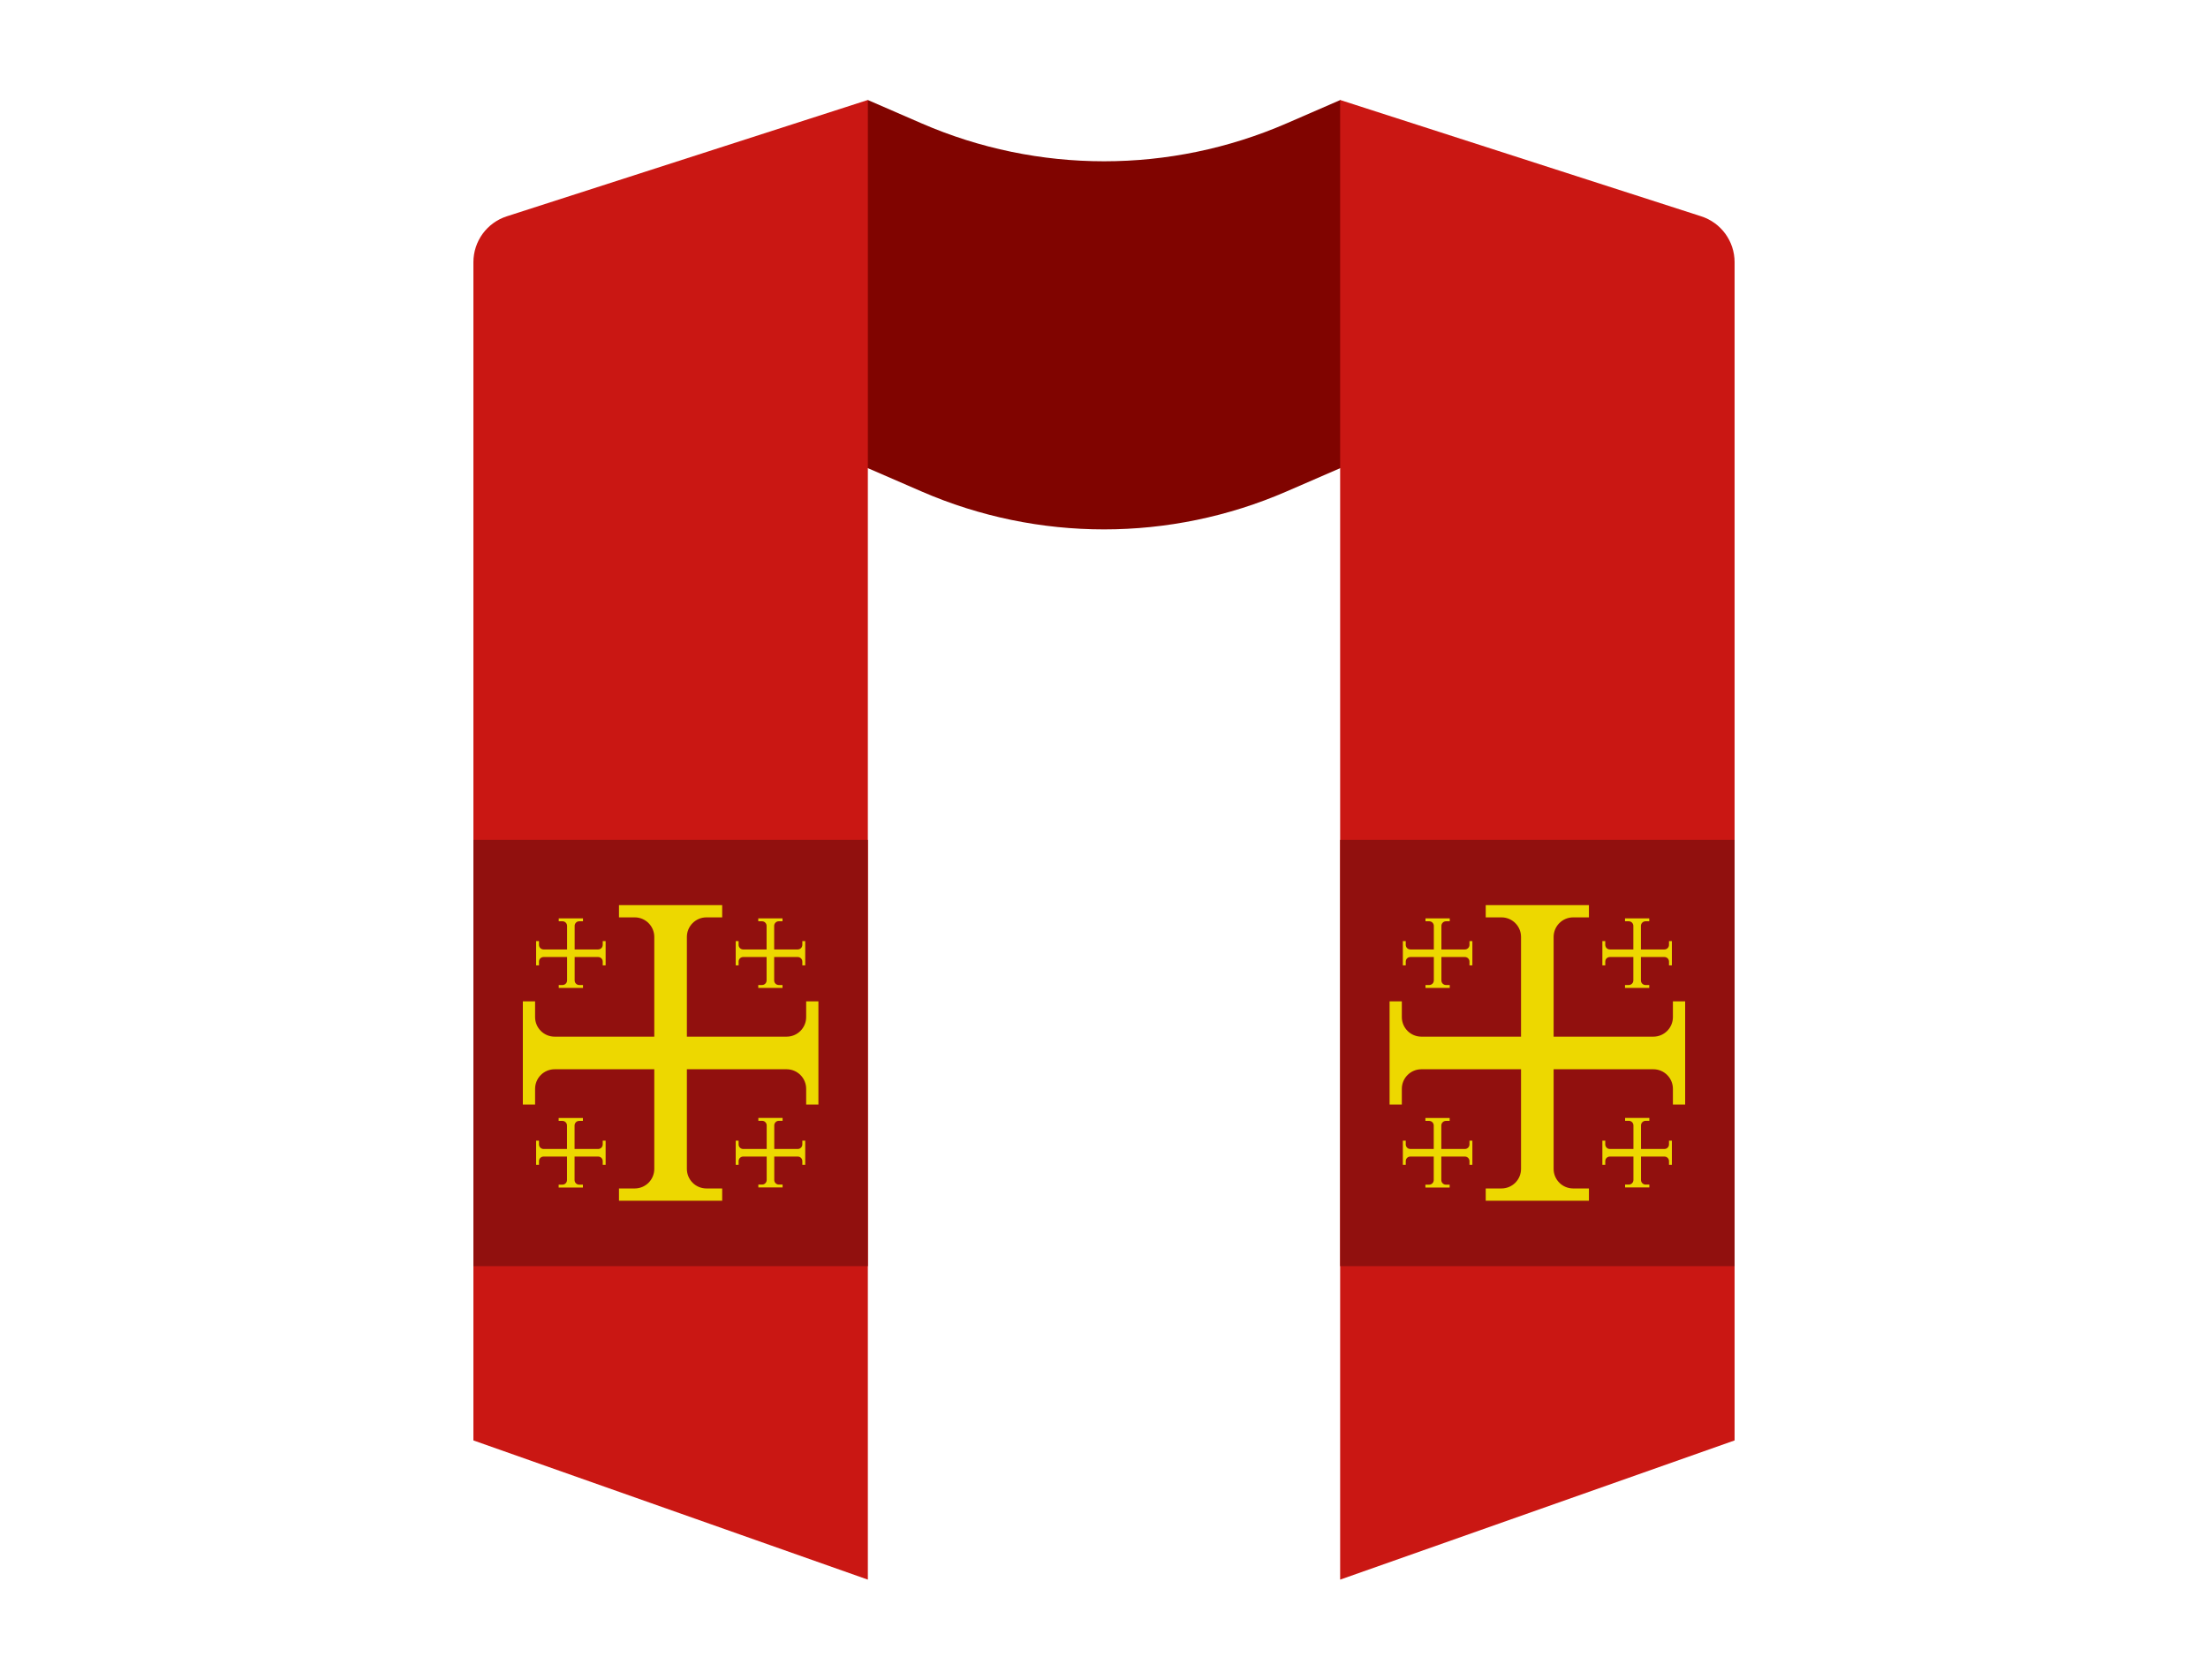 <?xml version="1.0" encoding="UTF-8"?>
<svg id="b" data-name="Warstwa 1" xmlns="http://www.w3.org/2000/svg" viewBox="0 0 259.51 197.39">
  <path d="m173.34,48.15l-22.14,9.61c-13.68,5.94-29.21,5.94-42.88,0l-22.14-9.61,15.81-36.4,6.33,2.75c13.68,5.94,29.21,5.94,42.89,0l6.33-2.75,15.81,36.4Z" fill="#800400"/>
  <path d="m102,185.64l-46.36-16.36V30.81c0-2.46,1.59-4.64,3.93-5.39l42.43-13.67v173.9Z" fill="#ca1713"/>
  <path d="m157.51,185.64l46.36-16.36V30.81c0-2.46-1.59-4.64-3.93-5.39l-42.43-13.67v173.9Z" fill="#ca1713"/>
  <rect x="157.51" y="98.7" width="46.36" height="50.1" fill="#91100e"/>
  <g>
    <g>
      <path d="m182.6,110.11c0-1.27,1.03-2.3,2.3-2.3h1.85v-1.44h-12.13v1.44h1.85c1.27,0,2.3,1.03,2.3,2.3v27.26c0,1.27-1.03,2.3-2.3,2.3h-1.85v1.44h12.13v-1.44h-1.85c-1.27,0-2.3-1.03-2.3-2.3v-27.26Z" fill="#edd800"/>
      <path d="m194.32,125.66c1.27,0,2.3,1.03,2.3,2.3v1.85h1.44v-12.13h-1.44v1.85c0,1.27-1.03,2.3-2.3,2.3h-27.26c-1.27,0-2.3-1.03-2.3-2.3v-1.85h-1.44v12.13h1.44v-1.85c0-1.27,1.03-2.3,2.3-2.3h27.26Z" fill="#edd800"/>
    </g>
    <g>
      <g>
        <path d="m169.41,108.81c0-.3.24-.54.54-.54h.44v-.34h-2.85v.34h.44c.3,0,.54.24.54.54v6.41c0,.3-.24.54-.54.54h-.44v.34h2.85v-.34h-.44c-.3,0-.54-.24-.54-.54v-6.41Z" fill="#edd800"/>
        <path d="m172.17,112.47c.3,0,.54.24.54.54v.44h.34v-2.85h-.34v.44c0,.3-.24.54-.54.54h-6.41c-.3,0-.54-.24-.54-.54v-.44h-.34v2.85h.34v-.44c0-.3.24-.54.54-.54h6.41Z" fill="#edd800"/>
      </g>
      <g>
        <path d="m192.87,132.26c0-.3.24-.54.54-.54h.44v-.34h-2.85v.34h.44c.3,0,.54.24.54.54v6.41c0,.3-.24.54-.54.54h-.44v.34h2.85v-.34h-.44c-.3,0-.54-.24-.54-.54v-6.41Z" fill="#edd800"/>
        <path d="m195.62,135.92c.3,0,.54.24.54.54v.44h.34v-2.85h-.34v.44c0,.3-.24.54-.54.54h-6.41c-.3,0-.54-.24-.54-.54v-.44h-.34v2.85h.34v-.44c0-.3.24-.54.54-.54h6.41Z" fill="#edd800"/>
      </g>
    </g>
    <g>
      <g>
        <path d="m195.62,112.47c.3,0,.54.24.54.54v.44h.34v-2.85h-.34v.44c0,.3-.24.54-.54.54h-6.41c-.3,0-.54-.24-.54-.54v-.44h-.34v2.85h.34v-.44c0-.3.24-.54.54-.54h6.41Z" fill="#edd800"/>
        <path d="m191.97,115.22c0,.3-.24.54-.54.54h-.44v.34h2.85v-.34h-.44c-.3,0-.54-.24-.54-.54v-6.41c0-.3.24-.54.54-.54h.44v-.34h-2.85v.34h.44c.3,0,.54.24.54.54v6.41Z" fill="#edd800"/>
      </g>
      <g>
        <path d="m172.17,135.92c.3,0,.54.24.54.54v.44h.34v-2.85h-.34v.44c0,.3-.24.54-.54.54h-6.41c-.3,0-.54-.24-.54-.54v-.44h-.34v2.85h.34v-.44c0-.3.24-.54.54-.54h6.41Z" fill="#edd800"/>
        <path d="m168.51,138.68c0,.3-.24.54-.54.54h-.44v.34h2.85v-.34h-.44c-.3,0-.54-.24-.54-.54v-6.41c0-.3.24-.54.54-.54h.44v-.34h-2.85v.34h.44c.3,0,.54.24.54.54v6.41Z" fill="#edd800"/>
      </g>
    </g>
  </g>
  <rect x="55.64" y="98.7" width="46.36" height="50.1" fill="#91100e"/>
  <g>
    <g>
      <path d="m80.73,110.11c0-1.27,1.03-2.3,2.3-2.3h1.85v-1.44h-12.13v1.44h1.85c1.27,0,2.3,1.03,2.3,2.3v27.26c0,1.27-1.03,2.3-2.3,2.3h-1.85v1.44h12.13v-1.44h-1.85c-1.27,0-2.3-1.03-2.3-2.3v-27.26Z" fill="#edd800"/>
      <path d="m92.45,125.66c1.27,0,2.3,1.03,2.3,2.3v1.85h1.44v-12.13h-1.44v1.85c0,1.27-1.03,2.3-2.3,2.3h-27.26c-1.27,0-2.3-1.03-2.3-2.3v-1.85h-1.44v12.13h1.44v-1.85c0-1.27,1.03-2.3,2.3-2.3h27.26Z" fill="#edd800"/>
    </g>
    <g>
      <g>
        <path d="m67.54,108.81c0-.3.24-.54.54-.54h.44v-.34h-2.85v.34h.44c.3,0,.54.24.54.54v6.41c0,.3-.24.54-.54.54h-.44v.34h2.85v-.34h-.44c-.3,0-.54-.24-.54-.54v-6.41Z" fill="#edd800"/>
        <path d="m70.3,112.47c.3,0,.54.24.54.54v.44h.34v-2.85h-.34v.44c0,.3-.24.54-.54.54h-6.41c-.3,0-.54-.24-.54-.54v-.44h-.34v2.85h.34v-.44c0-.3.24-.54.54-.54h6.41Z" fill="#edd800"/>
      </g>
      <g>
        <path d="m91,132.26c0-.3.24-.54.54-.54h.44v-.34h-2.85v.34h.44c.3,0,.54.24.54.54v6.41c0,.3-.24.54-.54.54h-.44v.34h2.85v-.34h-.44c-.3,0-.54-.24-.54-.54v-6.41Z" fill="#edd800"/>
        <path d="m93.76,135.92c.3,0,.54.24.54.54v.44h.34v-2.85h-.34v.44c0,.3-.24.54-.54.54h-6.41c-.3,0-.54-.24-.54-.54v-.44h-.34v2.85h.34v-.44c0-.3.24-.54.54-.54h6.41Z" fill="#edd800"/>
      </g>
    </g>
    <g>
      <g>
        <path d="m93.76,112.47c.3,0,.54.24.54.54v.44h.34v-2.85h-.34v.44c0,.3-.24.54-.54.54h-6.41c-.3,0-.54-.24-.54-.54v-.44h-.34v2.85h.34v-.44c0-.3.24-.54.54-.54h6.41Z" fill="#edd800"/>
        <path d="m90.1,115.22c0,.3-.24.54-.54.54h-.44v.34h2.85v-.34h-.44c-.3,0-.54-.24-.54-.54v-6.41c0-.3.24-.54.54-.54h.44v-.34h-2.85v.34h.44c.3,0,.54.24.54.54v6.41Z" fill="#edd800"/>
      </g>
      <g>
        <path d="m70.3,135.92c.3,0,.54.24.54.54v.44h.34v-2.85h-.34v.44c0,.3-.24.54-.54.54h-6.41c-.3,0-.54-.24-.54-.54v-.44h-.34v2.85h.34v-.44c0-.3.24-.54.54-.54h6.41Z" fill="#edd800"/>
        <path d="m66.64,138.68c0,.3-.24.54-.54.54h-.44v.34h2.85v-.34h-.44c-.3,0-.54-.24-.54-.54v-6.41c0-.3.24-.54.54-.54h.44v-.34h-2.85v.34h.44c.3,0,.54.24.54.54v6.41Z" fill="#edd800"/>
      </g>
    </g>
  </g>
</svg>